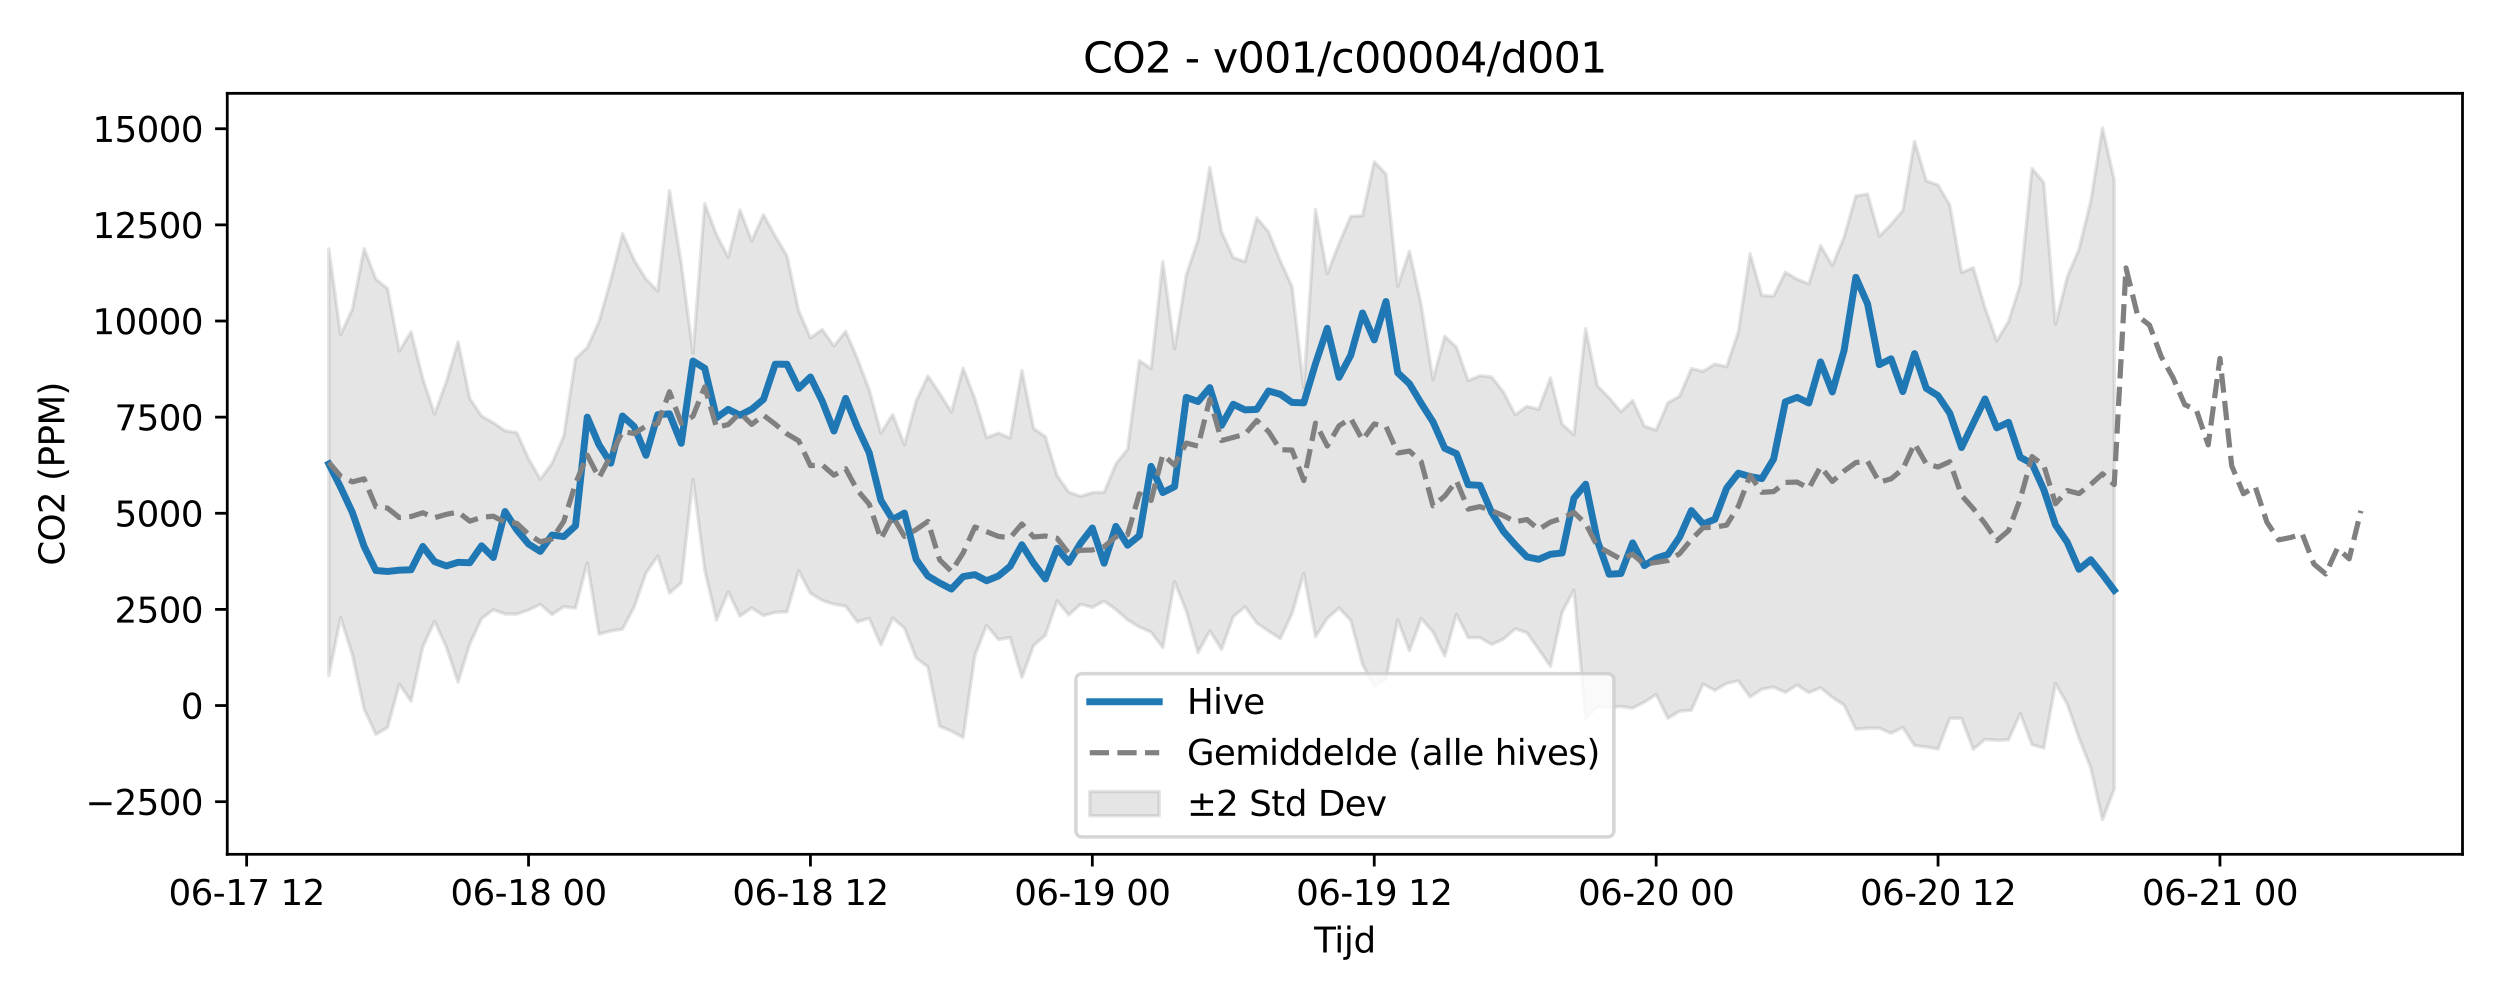 <?xml version="1.0" encoding="utf-8" standalone="no"?>
<!DOCTYPE svg PUBLIC "-//W3C//DTD SVG 1.1//EN"
  "http://www.w3.org/Graphics/SVG/1.1/DTD/svg11.dtd">
<svg xmlns:xlink="http://www.w3.org/1999/xlink" width="720pt" height="288pt" viewBox="0 0 720 288" xmlns="http://www.w3.org/2000/svg" version="1.1">
 <defs>
  <style type="text/css">*{stroke-linejoin: round; stroke-linecap: butt}</style>
 </defs>
 <g id="figure_1">
  <g id="patch_1">
   <path d="M 0 288 
L 720 288 
L 720 0 
L 0 0 
z
" style="fill: #ffffff"/>
  </g>
  <g id="axes_1">
   <g id="patch_2">
    <path d="M 65.45 246.04 
L 709.2 246.04 
L 709.2 26.88 
L 65.45 26.88 
z
" style="fill: #ffffff"/>
   </g>
   <g id="FillBetweenPolyCollection_1">
    <defs>
     <path id="m3c962eba26" d="M 94.711 -216.284 
L 94.711 -93.395 
L 98.094 -110.121 
L 101.477 -99.459 
L 104.86 -83.805 
L 108.243 -76.505 
L 111.625 -78.474 
L 115.008 -90.992 
L 118.391 -86.036 
L 121.774 -101.708 
L 125.157 -109.063 
L 128.54 -101.67 
L 131.922 -91.527 
L 135.305 -102.57 
L 138.688 -109.835 
L 142.071 -112.396 
L 145.454 -111.171 
L 148.836 -111.135 
L 152.219 -112.316 
L 155.602 -113.95 
L 158.985 -111.008 
L 162.368 -113.274 
L 165.751 -112.843 
L 169.133 -125.894 
L 172.516 -105.365 
L 175.899 -106.276 
L 179.282 -106.803 
L 182.665 -113.223 
L 186.047 -122.997 
L 189.43 -127.861 
L 192.813 -117.2 
L 196.196 -120.13 
L 199.579 -149.977 
L 202.961 -123.792 
L 206.344 -109.402 
L 209.727 -117.556 
L 213.11 -110.564 
L 216.493 -112.897 
L 219.876 -110.724 
L 223.258 -111.64 
L 226.641 -111.783 
L 230.024 -123.613 
L 233.407 -117.141 
L 236.79 -115.098 
L 240.172 -113.98 
L 243.555 -113.423 
L 246.938 -108.869 
L 250.321 -109.93 
L 253.704 -102.239 
L 257.087 -109.996 
L 260.469 -107.128 
L 263.852 -98.471 
L 267.235 -95.943 
L 270.618 -78.836 
L 274.001 -77.464 
L 277.383 -75.577 
L 280.766 -99.283 
L 284.149 -107.897 
L 287.532 -103.807 
L 290.915 -104.367 
L 294.298 -92.889 
L 297.68 -102.121 
L 301.063 -105.029 
L 304.446 -114.953 
L 307.829 -110.898 
L 311.212 -113.982 
L 314.594 -113.069 
L 317.977 -114.89 
L 321.36 -112.46 
L 324.743 -109.503 
L 328.126 -107.423 
L 331.509 -105.931 
L 334.891 -101.492 
L 338.274 -120.506 
L 341.657 -111.996 
L 345.04 -100.055 
L 348.423 -106.32 
L 351.805 -100.961 
L 355.188 -110.383 
L 358.571 -113.244 
L 361.954 -108.537 
L 365.337 -106.256 
L 368.72 -104.09 
L 372.102 -111.267 
L 375.485 -122.88 
L 378.868 -104.615 
L 382.251 -109.925 
L 385.634 -112.904 
L 389.016 -109.317 
L 392.399 -96.686 
L 395.782 -90.37 
L 399.165 -92.474 
L 402.548 -109.484 
L 405.93 -100.554 
L 409.313 -109.908 
L 412.696 -105.985 
L 416.079 -99.09 
L 419.462 -111.093 
L 422.845 -104.357 
L 426.227 -104.377 
L 429.61 -102.395 
L 432.993 -103.934 
L 436.376 -106.902 
L 439.759 -105.759 
L 443.141 -100.944 
L 446.524 -96.123 
L 449.907 -111.685 
L 453.29 -118.051 
L 456.673 -81.046 
L 460.056 -84.509 
L 463.438 -84.264 
L 466.821 -84.527 
L 470.204 -84.054 
L 473.587 -85.766 
L 476.97 -87.991 
L 480.352 -81.144 
L 483.735 -83.169 
L 487.118 -83.452 
L 490.501 -91.002 
L 493.884 -89.185 
L 497.267 -91.179 
L 500.649 -91.933 
L 504.032 -87.273 
L 507.415 -89.516 
L 510.798 -90.112 
L 514.181 -88.564 
L 517.563 -90.73 
L 520.946 -88.535 
L 524.329 -89.901 
L 527.712 -87.168 
L 531.095 -84.95 
L 534.478 -77.981 
L 537.86 -78.258 
L 541.243 -78.307 
L 544.626 -76.811 
L 548.009 -78.506 
L 551.392 -73.285 
L 554.774 -72.863 
L 558.157 -72.307 
L 561.54 -81.112 
L 564.923 -81.154 
L 568.306 -72.174 
L 571.689 -75.061 
L 575.071 -74.774 
L 578.454 -74.935 
L 581.837 -82.525 
L 585.22 -73.522 
L 588.603 -72.54 
L 591.985 -91.147 
L 595.368 -85.214 
L 598.751 -75.466 
L 602.134 -66.866 
L 605.517 -51.922 
L 608.899 -60.746 
L 608.899 -236.139 
L 608.899 -236.139 
L 605.517 -251.158 
L 602.134 -230.071 
L 598.751 -216.247 
L 595.368 -208.218 
L 591.985 -194.674 
L 588.603 -235.423 
L 585.22 -239.507 
L 581.837 -206.067 
L 578.454 -195.387 
L 575.071 -189.797 
L 571.689 -199.353 
L 568.306 -210.882 
L 564.923 -209.533 
L 561.54 -228.944 
L 558.157 -234.712 
L 554.774 -235.943 
L 551.392 -247.29 
L 548.009 -227.34 
L 544.626 -223.364 
L 541.243 -219.972 
L 537.86 -232.105 
L 534.478 -231.58 
L 531.095 -219.703 
L 527.712 -211.521 
L 524.329 -217.276 
L 520.946 -206.215 
L 517.563 -207.593 
L 514.181 -209.573 
L 510.798 -202.723 
L 507.415 -202.913 
L 504.032 -214.88 
L 500.649 -192.471 
L 497.267 -182.382 
L 493.884 -183.147 
L 490.501 -181.062 
L 487.118 -181.839 
L 483.735 -173.916 
L 480.352 -171.971 
L 476.97 -164.12 
L 473.587 -165.273 
L 470.204 -172.667 
L 466.821 -169.399 
L 463.438 -173.425 
L 460.056 -176.868 
L 456.673 -193.345 
L 453.29 -162.801 
L 449.907 -165.79 
L 446.524 -179.135 
L 443.141 -170.107 
L 439.759 -170.968 
L 436.376 -168.565 
L 432.993 -175.078 
L 429.61 -179.418 
L 426.227 -179.807 
L 422.845 -178.382 
L 419.462 -187.992 
L 416.079 -191.135 
L 412.696 -178.672 
L 409.313 -200.106 
L 405.93 -215.642 
L 402.548 -205.587 
L 399.165 -237.888 
L 395.782 -241.436 
L 392.399 -225.881 
L 389.016 -225.7 
L 385.634 -217.82 
L 382.251 -209.177 
L 378.868 -227.667 
L 375.485 -176.32 
L 372.102 -205.509 
L 368.72 -212.873 
L 365.337 -221.223 
L 361.954 -225.255 
L 358.571 -212.651 
L 355.188 -213.773 
L 351.805 -221.28 
L 348.423 -239.799 
L 345.04 -218.974 
L 341.657 -208.797 
L 338.274 -187.558 
L 334.891 -212.64 
L 331.509 -181.81 
L 328.126 -184.15 
L 324.743 -158.581 
L 321.36 -154.351 
L 317.977 -146.206 
L 314.594 -146.126 
L 311.212 -145.051 
L 307.829 -146.275 
L 304.446 -150.989 
L 301.063 -162.238 
L 297.68 -164.587 
L 294.298 -181.302 
L 290.915 -161.864 
L 287.532 -163.244 
L 284.149 -161.956 
L 280.766 -173.161 
L 277.383 -181.937 
L 274.001 -169.395 
L 270.618 -174.692 
L 267.235 -179.712 
L 263.852 -172.508 
L 260.469 -159.917 
L 257.087 -168.612 
L 253.704 -163.264 
L 250.321 -175.749 
L 246.938 -184.705 
L 243.555 -192.567 
L 240.172 -188.332 
L 236.79 -193.106 
L 233.407 -190.672 
L 230.024 -198.481 
L 226.641 -214.329 
L 223.258 -220.014 
L 219.876 -226.158 
L 216.493 -218.649 
L 213.11 -227.548 
L 209.727 -213.885 
L 206.344 -220.432 
L 202.961 -229.359 
L 199.579 -186.307 
L 196.196 -212.125 
L 192.813 -233.121 
L 189.43 -204.206 
L 186.047 -207.605 
L 182.665 -213.039 
L 179.282 -220.706 
L 175.899 -207.32 
L 172.516 -195.431 
L 169.133 -187.937 
L 165.751 -184.665 
L 162.368 -162.429 
L 158.985 -154.567 
L 155.602 -150 
L 152.219 -155.904 
L 148.836 -163.408 
L 145.454 -163.925 
L 142.071 -166.264 
L 138.688 -168.163 
L 135.305 -173.242 
L 131.922 -189.545 
L 128.54 -178.057 
L 125.157 -168.745 
L 121.774 -178.935 
L 118.391 -192.447 
L 115.008 -186.894 
L 111.625 -204.846 
L 108.243 -207.628 
L 104.86 -216.393 
L 101.477 -198.975 
L 98.094 -191.602 
L 94.711 -216.284 
z
" style="stroke: #808080; stroke-opacity: 0.2"/>
    </defs>
    <g clip-path="url(#pe2fbcb6fa8)">
     <use xlink:href="#m3c962eba26" x="0" y="288" style="fill: #808080; fill-opacity: 0.2; stroke: #808080; stroke-opacity: 0.2"/>
    </g>
   </g>
   <g id="matplotlib.axis_1">
    <g id="xtick_1">
     <g id="line2d_1">
      <defs>
       <path id="mc5fb02180a" d="M 0 0 
L 0 3.5 
" style="stroke: #000000; stroke-width: 0.8"/>
      </defs>
      <g>
       <use xlink:href="#mc5fb02180a" x="71.032" y="246.04" style="stroke: #000000; stroke-width: 0.8"/>
      </g>
     </g>
     <g id="text_1">
      <!-- 06-17 12 -->
      <g transform="translate(48.551 260.638) scale(0.1 -0.1)">
       <defs>
        <path id="DejaVuSans-30" d="M 2034 4250 
Q 1547 4250 1301 3770 
Q 1056 3291 1056 2328 
Q 1056 1369 1301 889 
Q 1547 409 2034 409 
Q 2525 409 2770 889 
Q 3016 1369 3016 2328 
Q 3016 3291 2770 3770 
Q 2525 4250 2034 4250 
z
M 2034 4750 
Q 2819 4750 3233 4129 
Q 3647 3509 3647 2328 
Q 3647 1150 3233 529 
Q 2819 -91 2034 -91 
Q 1250 -91 836 529 
Q 422 1150 422 2328 
Q 422 3509 836 4129 
Q 1250 4750 2034 4750 
z
" transform="scale(0.016)"/>
        <path id="DejaVuSans-36" d="M 2113 2584 
Q 1688 2584 1439 2293 
Q 1191 2003 1191 1497 
Q 1191 994 1439 701 
Q 1688 409 2113 409 
Q 2538 409 2786 701 
Q 3034 994 3034 1497 
Q 3034 2003 2786 2293 
Q 2538 2584 2113 2584 
z
M 3366 4563 
L 3366 3988 
Q 3128 4100 2886 4159 
Q 2644 4219 2406 4219 
Q 1781 4219 1451 3797 
Q 1122 3375 1075 2522 
Q 1259 2794 1537 2939 
Q 1816 3084 2150 3084 
Q 2853 3084 3261 2657 
Q 3669 2231 3669 1497 
Q 3669 778 3244 343 
Q 2819 -91 2113 -91 
Q 1303 -91 875 529 
Q 447 1150 447 2328 
Q 447 3434 972 4092 
Q 1497 4750 2381 4750 
Q 2619 4750 2861 4703 
Q 3103 4656 3366 4563 
z
" transform="scale(0.016)"/>
        <path id="DejaVuSans-2d" d="M 313 2009 
L 1997 2009 
L 1997 1497 
L 313 1497 
L 313 2009 
z
" transform="scale(0.016)"/>
        <path id="DejaVuSans-31" d="M 794 531 
L 1825 531 
L 1825 4091 
L 703 3866 
L 703 4441 
L 1819 4666 
L 2450 4666 
L 2450 531 
L 3481 531 
L 3481 0 
L 794 0 
L 794 531 
z
" transform="scale(0.016)"/>
        <path id="DejaVuSans-37" d="M 525 4666 
L 3525 4666 
L 3525 4397 
L 1831 0 
L 1172 0 
L 2766 4134 
L 525 4134 
L 525 4666 
z
" transform="scale(0.016)"/>
        <path id="DejaVuSans-20" transform="scale(0.016)"/>
        <path id="DejaVuSans-32" d="M 1228 531 
L 3431 531 
L 3431 0 
L 469 0 
L 469 531 
Q 828 903 1448 1529 
Q 2069 2156 2228 2338 
Q 2531 2678 2651 2914 
Q 2772 3150 2772 3378 
Q 2772 3750 2511 3984 
Q 2250 4219 1831 4219 
Q 1534 4219 1204 4116 
Q 875 4013 500 3803 
L 500 4441 
Q 881 4594 1212 4672 
Q 1544 4750 1819 4750 
Q 2544 4750 2975 4387 
Q 3406 4025 3406 3419 
Q 3406 3131 3298 2873 
Q 3191 2616 2906 2266 
Q 2828 2175 2409 1742 
Q 1991 1309 1228 531 
z
" transform="scale(0.016)"/>
       </defs>
       <use xlink:href="#DejaVuSans-30"/>
       <use xlink:href="#DejaVuSans-36" transform="translate(63.623 0)"/>
       <use xlink:href="#DejaVuSans-2d" transform="translate(127.246 0)"/>
       <use xlink:href="#DejaVuSans-31" transform="translate(163.33 0)"/>
       <use xlink:href="#DejaVuSans-37" transform="translate(226.953 0)"/>
       <use xlink:href="#DejaVuSans-20" transform="translate(290.576 0)"/>
       <use xlink:href="#DejaVuSans-31" transform="translate(322.363 0)"/>
       <use xlink:href="#DejaVuSans-32" transform="translate(385.986 0)"/>
      </g>
     </g>
    </g>
    <g id="xtick_2">
     <g id="line2d_2">
      <g>
       <use xlink:href="#mc5fb02180a" x="152.219" y="246.04" style="stroke: #000000; stroke-width: 0.8"/>
      </g>
     </g>
     <g id="text_2">
      <!-- 06-18 00 -->
      <g transform="translate(129.739 260.638) scale(0.1 -0.1)">
       <defs>
        <path id="DejaVuSans-38" d="M 2034 2216 
Q 1584 2216 1326 1975 
Q 1069 1734 1069 1313 
Q 1069 891 1326 650 
Q 1584 409 2034 409 
Q 2484 409 2743 651 
Q 3003 894 3003 1313 
Q 3003 1734 2745 1975 
Q 2488 2216 2034 2216 
z
M 1403 2484 
Q 997 2584 770 2862 
Q 544 3141 544 3541 
Q 544 4100 942 4425 
Q 1341 4750 2034 4750 
Q 2731 4750 3128 4425 
Q 3525 4100 3525 3541 
Q 3525 3141 3298 2862 
Q 3072 2584 2669 2484 
Q 3125 2378 3379 2068 
Q 3634 1759 3634 1313 
Q 3634 634 3220 271 
Q 2806 -91 2034 -91 
Q 1263 -91 848 271 
Q 434 634 434 1313 
Q 434 1759 690 2068 
Q 947 2378 1403 2484 
z
M 1172 3481 
Q 1172 3119 1398 2916 
Q 1625 2713 2034 2713 
Q 2441 2713 2670 2916 
Q 2900 3119 2900 3481 
Q 2900 3844 2670 4047 
Q 2441 4250 2034 4250 
Q 1625 4250 1398 4047 
Q 1172 3844 1172 3481 
z
" transform="scale(0.016)"/>
       </defs>
       <use xlink:href="#DejaVuSans-30"/>
       <use xlink:href="#DejaVuSans-36" transform="translate(63.623 0)"/>
       <use xlink:href="#DejaVuSans-2d" transform="translate(127.246 0)"/>
       <use xlink:href="#DejaVuSans-31" transform="translate(163.33 0)"/>
       <use xlink:href="#DejaVuSans-38" transform="translate(226.953 0)"/>
       <use xlink:href="#DejaVuSans-20" transform="translate(290.576 0)"/>
       <use xlink:href="#DejaVuSans-30" transform="translate(322.363 0)"/>
       <use xlink:href="#DejaVuSans-30" transform="translate(385.986 0)"/>
      </g>
     </g>
    </g>
    <g id="xtick_3">
     <g id="line2d_3">
      <g>
       <use xlink:href="#mc5fb02180a" x="233.407" y="246.04" style="stroke: #000000; stroke-width: 0.8"/>
      </g>
     </g>
     <g id="text_3">
      <!-- 06-18 12 -->
      <g transform="translate(210.926 260.638) scale(0.1 -0.1)">
       <use xlink:href="#DejaVuSans-30"/>
       <use xlink:href="#DejaVuSans-36" transform="translate(63.623 0)"/>
       <use xlink:href="#DejaVuSans-2d" transform="translate(127.246 0)"/>
       <use xlink:href="#DejaVuSans-31" transform="translate(163.33 0)"/>
       <use xlink:href="#DejaVuSans-38" transform="translate(226.953 0)"/>
       <use xlink:href="#DejaVuSans-20" transform="translate(290.576 0)"/>
       <use xlink:href="#DejaVuSans-31" transform="translate(322.363 0)"/>
       <use xlink:href="#DejaVuSans-32" transform="translate(385.986 0)"/>
      </g>
     </g>
    </g>
    <g id="xtick_4">
     <g id="line2d_4">
      <g>
       <use xlink:href="#mc5fb02180a" x="314.594" y="246.04" style="stroke: #000000; stroke-width: 0.8"/>
      </g>
     </g>
     <g id="text_4">
      <!-- 06-19 00 -->
      <g transform="translate(292.114 260.638) scale(0.1 -0.1)">
       <defs>
        <path id="DejaVuSans-39" d="M 703 97 
L 703 672 
Q 941 559 1184 500 
Q 1428 441 1663 441 
Q 2288 441 2617 861 
Q 2947 1281 2994 2138 
Q 2813 1869 2534 1725 
Q 2256 1581 1919 1581 
Q 1219 1581 811 2004 
Q 403 2428 403 3163 
Q 403 3881 828 4315 
Q 1253 4750 1959 4750 
Q 2769 4750 3195 4129 
Q 3622 3509 3622 2328 
Q 3622 1225 3098 567 
Q 2575 -91 1691 -91 
Q 1453 -91 1209 -44 
Q 966 3 703 97 
z
M 1959 2075 
Q 2384 2075 2632 2365 
Q 2881 2656 2881 3163 
Q 2881 3666 2632 3958 
Q 2384 4250 1959 4250 
Q 1534 4250 1286 3958 
Q 1038 3666 1038 3163 
Q 1038 2656 1286 2365 
Q 1534 2075 1959 2075 
z
" transform="scale(0.016)"/>
       </defs>
       <use xlink:href="#DejaVuSans-30"/>
       <use xlink:href="#DejaVuSans-36" transform="translate(63.623 0)"/>
       <use xlink:href="#DejaVuSans-2d" transform="translate(127.246 0)"/>
       <use xlink:href="#DejaVuSans-31" transform="translate(163.33 0)"/>
       <use xlink:href="#DejaVuSans-39" transform="translate(226.953 0)"/>
       <use xlink:href="#DejaVuSans-20" transform="translate(290.576 0)"/>
       <use xlink:href="#DejaVuSans-30" transform="translate(322.363 0)"/>
       <use xlink:href="#DejaVuSans-30" transform="translate(385.986 0)"/>
      </g>
     </g>
    </g>
    <g id="xtick_5">
     <g id="line2d_5">
      <g>
       <use xlink:href="#mc5fb02180a" x="395.782" y="246.04" style="stroke: #000000; stroke-width: 0.8"/>
      </g>
     </g>
     <g id="text_5">
      <!-- 06-19 12 -->
      <g transform="translate(373.302 260.638) scale(0.1 -0.1)">
       <use xlink:href="#DejaVuSans-30"/>
       <use xlink:href="#DejaVuSans-36" transform="translate(63.623 0)"/>
       <use xlink:href="#DejaVuSans-2d" transform="translate(127.246 0)"/>
       <use xlink:href="#DejaVuSans-31" transform="translate(163.33 0)"/>
       <use xlink:href="#DejaVuSans-39" transform="translate(226.953 0)"/>
       <use xlink:href="#DejaVuSans-20" transform="translate(290.576 0)"/>
       <use xlink:href="#DejaVuSans-31" transform="translate(322.363 0)"/>
       <use xlink:href="#DejaVuSans-32" transform="translate(385.986 0)"/>
      </g>
     </g>
    </g>
    <g id="xtick_6">
     <g id="line2d_6">
      <g>
       <use xlink:href="#mc5fb02180a" x="476.97" y="246.04" style="stroke: #000000; stroke-width: 0.8"/>
      </g>
     </g>
     <g id="text_6">
      <!-- 06-20 00 -->
      <g transform="translate(454.489 260.638) scale(0.1 -0.1)">
       <use xlink:href="#DejaVuSans-30"/>
       <use xlink:href="#DejaVuSans-36" transform="translate(63.623 0)"/>
       <use xlink:href="#DejaVuSans-2d" transform="translate(127.246 0)"/>
       <use xlink:href="#DejaVuSans-32" transform="translate(163.33 0)"/>
       <use xlink:href="#DejaVuSans-30" transform="translate(226.953 0)"/>
       <use xlink:href="#DejaVuSans-20" transform="translate(290.576 0)"/>
       <use xlink:href="#DejaVuSans-30" transform="translate(322.363 0)"/>
       <use xlink:href="#DejaVuSans-30" transform="translate(385.986 0)"/>
      </g>
     </g>
    </g>
    <g id="xtick_7">
     <g id="line2d_7">
      <g>
       <use xlink:href="#mc5fb02180a" x="558.157" y="246.04" style="stroke: #000000; stroke-width: 0.8"/>
      </g>
     </g>
     <g id="text_7">
      <!-- 06-20 12 -->
      <g transform="translate(535.677 260.638) scale(0.1 -0.1)">
       <use xlink:href="#DejaVuSans-30"/>
       <use xlink:href="#DejaVuSans-36" transform="translate(63.623 0)"/>
       <use xlink:href="#DejaVuSans-2d" transform="translate(127.246 0)"/>
       <use xlink:href="#DejaVuSans-32" transform="translate(163.33 0)"/>
       <use xlink:href="#DejaVuSans-30" transform="translate(226.953 0)"/>
       <use xlink:href="#DejaVuSans-20" transform="translate(290.576 0)"/>
       <use xlink:href="#DejaVuSans-31" transform="translate(322.363 0)"/>
       <use xlink:href="#DejaVuSans-32" transform="translate(385.986 0)"/>
      </g>
     </g>
    </g>
    <g id="xtick_8">
     <g id="line2d_8">
      <g>
       <use xlink:href="#mc5fb02180a" x="639.345" y="246.04" style="stroke: #000000; stroke-width: 0.8"/>
      </g>
     </g>
     <g id="text_8">
      <!-- 06-21 00 -->
      <g transform="translate(616.864 260.638) scale(0.1 -0.1)">
       <use xlink:href="#DejaVuSans-30"/>
       <use xlink:href="#DejaVuSans-36" transform="translate(63.623 0)"/>
       <use xlink:href="#DejaVuSans-2d" transform="translate(127.246 0)"/>
       <use xlink:href="#DejaVuSans-32" transform="translate(163.33 0)"/>
       <use xlink:href="#DejaVuSans-31" transform="translate(226.953 0)"/>
       <use xlink:href="#DejaVuSans-20" transform="translate(290.576 0)"/>
       <use xlink:href="#DejaVuSans-30" transform="translate(322.363 0)"/>
       <use xlink:href="#DejaVuSans-30" transform="translate(385.986 0)"/>
      </g>
     </g>
    </g>
    <g id="text_9">
     <!-- Tijd -->
     <g transform="translate(378.475 274.317) scale(0.1 -0.1)">
      <defs>
       <path id="DejaVuSans-54" d="M -19 4666 
L 3928 4666 
L 3928 4134 
L 2272 4134 
L 2272 0 
L 1638 0 
L 1638 4134 
L -19 4134 
L -19 4666 
z
" transform="scale(0.016)"/>
       <path id="DejaVuSans-69" d="M 603 3500 
L 1178 3500 
L 1178 0 
L 603 0 
L 603 3500 
z
M 603 4863 
L 1178 4863 
L 1178 4134 
L 603 4134 
L 603 4863 
z
" transform="scale(0.016)"/>
       <path id="DejaVuSans-6a" d="M 603 3500 
L 1178 3500 
L 1178 -63 
Q 1178 -731 923 -1031 
Q 669 -1331 103 -1331 
L -116 -1331 
L -116 -844 
L 38 -844 
Q 366 -844 484 -692 
Q 603 -541 603 -63 
L 603 3500 
z
M 603 4863 
L 1178 4863 
L 1178 4134 
L 603 4134 
L 603 4863 
z
" transform="scale(0.016)"/>
       <path id="DejaVuSans-64" d="M 2906 2969 
L 2906 4863 
L 3481 4863 
L 3481 0 
L 2906 0 
L 2906 525 
Q 2725 213 2448 61 
Q 2172 -91 1784 -91 
Q 1150 -91 751 415 
Q 353 922 353 1747 
Q 353 2572 751 3078 
Q 1150 3584 1784 3584 
Q 2172 3584 2448 3432 
Q 2725 3281 2906 2969 
z
M 947 1747 
Q 947 1113 1208 752 
Q 1469 391 1925 391 
Q 2381 391 2643 752 
Q 2906 1113 2906 1747 
Q 2906 2381 2643 2742 
Q 2381 3103 1925 3103 
Q 1469 3103 1208 2742 
Q 947 2381 947 1747 
z
" transform="scale(0.016)"/>
      </defs>
      <use xlink:href="#DejaVuSans-54"/>
      <use xlink:href="#DejaVuSans-69" transform="translate(57.959 0)"/>
      <use xlink:href="#DejaVuSans-6a" transform="translate(85.742 0)"/>
      <use xlink:href="#DejaVuSans-64" transform="translate(113.525 0)"/>
     </g>
    </g>
   </g>
   <g id="matplotlib.axis_2">
    <g id="ytick_1">
     <g id="line2d_9">
      <defs>
       <path id="m527770216f" d="M 0 0 
L -3.5 0 
" style="stroke: #000000; stroke-width: 0.8"/>
      </defs>
      <g>
       <use xlink:href="#m527770216f" x="65.45" y="230.889" style="stroke: #000000; stroke-width: 0.8"/>
      </g>
     </g>
     <g id="text_10">
      <!-- −2500 -->
      <g transform="translate(24.62 234.688) scale(0.1 -0.1)">
       <defs>
        <path id="DejaVuSans-2212" d="M 678 2272 
L 4684 2272 
L 4684 1741 
L 678 1741 
L 678 2272 
z
" transform="scale(0.016)"/>
        <path id="DejaVuSans-35" d="M 691 4666 
L 3169 4666 
L 3169 4134 
L 1269 4134 
L 1269 2991 
Q 1406 3038 1543 3061 
Q 1681 3084 1819 3084 
Q 2600 3084 3056 2656 
Q 3513 2228 3513 1497 
Q 3513 744 3044 326 
Q 2575 -91 1722 -91 
Q 1428 -91 1123 -41 
Q 819 9 494 109 
L 494 744 
Q 775 591 1075 516 
Q 1375 441 1709 441 
Q 2250 441 2565 725 
Q 2881 1009 2881 1497 
Q 2881 1984 2565 2268 
Q 2250 2553 1709 2553 
Q 1456 2553 1204 2497 
Q 953 2441 691 2322 
L 691 4666 
z
" transform="scale(0.016)"/>
       </defs>
       <use xlink:href="#DejaVuSans-2212"/>
       <use xlink:href="#DejaVuSans-32" transform="translate(83.789 0)"/>
       <use xlink:href="#DejaVuSans-35" transform="translate(147.412 0)"/>
       <use xlink:href="#DejaVuSans-30" transform="translate(211.035 0)"/>
       <use xlink:href="#DejaVuSans-30" transform="translate(274.658 0)"/>
      </g>
     </g>
    </g>
    <g id="ytick_2">
     <g id="line2d_10">
      <g>
       <use xlink:href="#m527770216f" x="65.45" y="203.2" style="stroke: #000000; stroke-width: 0.8"/>
      </g>
     </g>
     <g id="text_11">
      <!-- 0 -->
      <g transform="translate(52.087 206.999) scale(0.1 -0.1)">
       <use xlink:href="#DejaVuSans-30"/>
      </g>
     </g>
    </g>
    <g id="ytick_3">
     <g id="line2d_11">
      <g>
       <use xlink:href="#m527770216f" x="65.45" y="175.512" style="stroke: #000000; stroke-width: 0.8"/>
      </g>
     </g>
     <g id="text_12">
      <!-- 2500 -->
      <g transform="translate(33 179.311) scale(0.1 -0.1)">
       <use xlink:href="#DejaVuSans-32"/>
       <use xlink:href="#DejaVuSans-35" transform="translate(63.623 0)"/>
       <use xlink:href="#DejaVuSans-30" transform="translate(127.246 0)"/>
       <use xlink:href="#DejaVuSans-30" transform="translate(190.869 0)"/>
      </g>
     </g>
    </g>
    <g id="ytick_4">
     <g id="line2d_12">
      <g>
       <use xlink:href="#m527770216f" x="65.45" y="147.823" style="stroke: #000000; stroke-width: 0.8"/>
      </g>
     </g>
     <g id="text_13">
      <!-- 5000 -->
      <g transform="translate(33 151.623) scale(0.1 -0.1)">
       <use xlink:href="#DejaVuSans-35"/>
       <use xlink:href="#DejaVuSans-30" transform="translate(63.623 0)"/>
       <use xlink:href="#DejaVuSans-30" transform="translate(127.246 0)"/>
       <use xlink:href="#DejaVuSans-30" transform="translate(190.869 0)"/>
      </g>
     </g>
    </g>
    <g id="ytick_5">
     <g id="line2d_13">
      <g>
       <use xlink:href="#m527770216f" x="65.45" y="120.135" style="stroke: #000000; stroke-width: 0.8"/>
      </g>
     </g>
     <g id="text_14">
      <!-- 7500 -->
      <g transform="translate(33 123.934) scale(0.1 -0.1)">
       <use xlink:href="#DejaVuSans-37"/>
       <use xlink:href="#DejaVuSans-35" transform="translate(63.623 0)"/>
       <use xlink:href="#DejaVuSans-30" transform="translate(127.246 0)"/>
       <use xlink:href="#DejaVuSans-30" transform="translate(190.869 0)"/>
      </g>
     </g>
    </g>
    <g id="ytick_6">
     <g id="line2d_14">
      <g>
       <use xlink:href="#m527770216f" x="65.45" y="92.446" style="stroke: #000000; stroke-width: 0.8"/>
      </g>
     </g>
     <g id="text_15">
      <!-- 10000 -->
      <g transform="translate(26.637 96.246) scale(0.1 -0.1)">
       <use xlink:href="#DejaVuSans-31"/>
       <use xlink:href="#DejaVuSans-30" transform="translate(63.623 0)"/>
       <use xlink:href="#DejaVuSans-30" transform="translate(127.246 0)"/>
       <use xlink:href="#DejaVuSans-30" transform="translate(190.869 0)"/>
       <use xlink:href="#DejaVuSans-30" transform="translate(254.492 0)"/>
      </g>
     </g>
    </g>
    <g id="ytick_7">
     <g id="line2d_15">
      <g>
       <use xlink:href="#m527770216f" x="65.45" y="64.758" style="stroke: #000000; stroke-width: 0.8"/>
      </g>
     </g>
     <g id="text_16">
      <!-- 12500 -->
      <g transform="translate(26.637 68.557) scale(0.1 -0.1)">
       <use xlink:href="#DejaVuSans-31"/>
       <use xlink:href="#DejaVuSans-32" transform="translate(63.623 0)"/>
       <use xlink:href="#DejaVuSans-35" transform="translate(127.246 0)"/>
       <use xlink:href="#DejaVuSans-30" transform="translate(190.869 0)"/>
       <use xlink:href="#DejaVuSans-30" transform="translate(254.492 0)"/>
      </g>
     </g>
    </g>
    <g id="ytick_8">
     <g id="line2d_16">
      <g>
       <use xlink:href="#m527770216f" x="65.45" y="37.069" style="stroke: #000000; stroke-width: 0.8"/>
      </g>
     </g>
     <g id="text_17">
      <!-- 15000 -->
      <g transform="translate(26.637 40.869) scale(0.1 -0.1)">
       <use xlink:href="#DejaVuSans-31"/>
       <use xlink:href="#DejaVuSans-35" transform="translate(63.623 0)"/>
       <use xlink:href="#DejaVuSans-30" transform="translate(127.246 0)"/>
       <use xlink:href="#DejaVuSans-30" transform="translate(190.869 0)"/>
       <use xlink:href="#DejaVuSans-30" transform="translate(254.492 0)"/>
      </g>
     </g>
    </g>
    <g id="text_18">
     <!-- CO2 (PPM) -->
     <g transform="translate(18.541 162.903) rotate(-90) scale(0.1 -0.1)">
      <defs>
       <path id="DejaVuSans-43" d="M 4122 4306 
L 4122 3641 
Q 3803 3938 3442 4084 
Q 3081 4231 2675 4231 
Q 1875 4231 1450 3742 
Q 1025 3253 1025 2328 
Q 1025 1406 1450 917 
Q 1875 428 2675 428 
Q 3081 428 3442 575 
Q 3803 722 4122 1019 
L 4122 359 
Q 3791 134 3420 21 
Q 3050 -91 2638 -91 
Q 1578 -91 968 557 
Q 359 1206 359 2328 
Q 359 3453 968 4101 
Q 1578 4750 2638 4750 
Q 3056 4750 3426 4639 
Q 3797 4528 4122 4306 
z
" transform="scale(0.016)"/>
       <path id="DejaVuSans-4f" d="M 2522 4238 
Q 1834 4238 1429 3725 
Q 1025 3213 1025 2328 
Q 1025 1447 1429 934 
Q 1834 422 2522 422 
Q 3209 422 3611 934 
Q 4013 1447 4013 2328 
Q 4013 3213 3611 3725 
Q 3209 4238 2522 4238 
z
M 2522 4750 
Q 3503 4750 4090 4092 
Q 4678 3434 4678 2328 
Q 4678 1225 4090 567 
Q 3503 -91 2522 -91 
Q 1538 -91 948 565 
Q 359 1222 359 2328 
Q 359 3434 948 4092 
Q 1538 4750 2522 4750 
z
" transform="scale(0.016)"/>
       <path id="DejaVuSans-28" d="M 1984 4856 
Q 1566 4138 1362 3434 
Q 1159 2731 1159 2009 
Q 1159 1288 1364 580 
Q 1569 -128 1984 -844 
L 1484 -844 
Q 1016 -109 783 600 
Q 550 1309 550 2009 
Q 550 2706 781 3412 
Q 1013 4119 1484 4856 
L 1984 4856 
z
" transform="scale(0.016)"/>
       <path id="DejaVuSans-50" d="M 1259 4147 
L 1259 2394 
L 2053 2394 
Q 2494 2394 2734 2622 
Q 2975 2850 2975 3272 
Q 2975 3691 2734 3919 
Q 2494 4147 2053 4147 
L 1259 4147 
z
M 628 4666 
L 2053 4666 
Q 2838 4666 3239 4311 
Q 3641 3956 3641 3272 
Q 3641 2581 3239 2228 
Q 2838 1875 2053 1875 
L 1259 1875 
L 1259 0 
L 628 0 
L 628 4666 
z
" transform="scale(0.016)"/>
       <path id="DejaVuSans-4d" d="M 628 4666 
L 1569 4666 
L 2759 1491 
L 3956 4666 
L 4897 4666 
L 4897 0 
L 4281 0 
L 4281 4097 
L 3078 897 
L 2444 897 
L 1241 4097 
L 1241 0 
L 628 0 
L 628 4666 
z
" transform="scale(0.016)"/>
       <path id="DejaVuSans-29" d="M 513 4856 
L 1013 4856 
Q 1481 4119 1714 3412 
Q 1947 2706 1947 2009 
Q 1947 1309 1714 600 
Q 1481 -109 1013 -844 
L 513 -844 
Q 928 -128 1133 580 
Q 1338 1288 1338 2009 
Q 1338 2731 1133 3434 
Q 928 4138 513 4856 
z
" transform="scale(0.016)"/>
      </defs>
      <use xlink:href="#DejaVuSans-43"/>
      <use xlink:href="#DejaVuSans-4f" transform="translate(69.824 0)"/>
      <use xlink:href="#DejaVuSans-32" transform="translate(148.535 0)"/>
      <use xlink:href="#DejaVuSans-20" transform="translate(212.158 0)"/>
      <use xlink:href="#DejaVuSans-28" transform="translate(243.945 0)"/>
      <use xlink:href="#DejaVuSans-50" transform="translate(282.959 0)"/>
      <use xlink:href="#DejaVuSans-50" transform="translate(343.262 0)"/>
      <use xlink:href="#DejaVuSans-4d" transform="translate(403.564 0)"/>
      <use xlink:href="#DejaVuSans-29" transform="translate(489.844 0)"/>
     </g>
    </g>
   </g>
   <g id="line2d_17">
    <path d="M 94.711 133.625 
L 98.094 140.325 
L 101.477 147.58 
L 104.86 157.348 
L 108.243 164.304 
L 111.625 164.584 
L 115.008 164.208 
L 118.391 164.097 
L 121.774 157.381 
L 125.157 161.741 
L 128.54 162.986 
L 131.922 161.952 
L 135.305 162.07 
L 138.688 157.189 
L 142.071 160.556 
L 145.454 147.329 
L 148.836 152.608 
L 152.219 156.673 
L 155.602 158.806 
L 158.985 154.088 
L 162.368 154.531 
L 165.751 151.43 
L 169.133 120.139 
L 172.516 128.105 
L 175.899 133.392 
L 179.282 119.803 
L 182.665 122.885 
L 186.047 131.125 
L 189.43 119.433 
L 192.813 119.186 
L 196.196 127.67 
L 199.579 103.98 
L 202.961 106.065 
L 206.344 120.327 
L 209.727 117.898 
L 213.11 119.581 
L 216.493 117.857 
L 219.876 115.014 
L 223.258 104.888 
L 226.641 104.906 
L 230.024 111.836 
L 233.407 108.58 
L 236.79 115.513 
L 240.172 124.133 
L 243.555 114.734 
L 246.938 123.114 
L 250.321 130.383 
L 253.704 144.124 
L 257.087 149.61 
L 260.469 147.772 
L 263.852 161.114 
L 267.235 165.88 
L 270.618 167.896 
L 274.001 169.653 
L 277.383 166.057 
L 280.766 165.5 
L 284.149 167.257 
L 287.532 165.887 
L 290.915 163.104 
L 294.298 156.887 
L 297.68 162.232 
L 301.063 166.736 
L 304.446 157.924 
L 307.829 161.967 
L 311.212 156.433 
L 314.594 152.065 
L 317.977 162.214 
L 321.36 151.593 
L 324.743 157.02 
L 328.126 154.28 
L 331.509 134.311 
L 334.891 141.861 
L 338.274 140.152 
L 341.657 114.442 
L 345.04 115.644 
L 348.423 111.64 
L 351.805 122.498 
L 355.188 116.428 
L 358.571 118.049 
L 361.954 117.903 
L 365.337 112.6 
L 368.72 113.541 
L 372.102 115.904 
L 375.485 116.022 
L 378.868 104.725 
L 382.251 94.545 
L 385.634 108.676 
L 389.016 102.318 
L 392.399 90.132 
L 395.782 97.888 
L 399.165 86.839 
L 402.548 107.347 
L 405.93 110.533 
L 409.313 116.177 
L 412.696 121.482 
L 416.079 129.102 
L 419.462 130.656 
L 422.845 139.602 
L 426.227 139.772 
L 429.61 147.646 
L 432.993 153.044 
L 436.376 156.898 
L 439.759 160.387 
L 443.141 161.084 
L 446.524 159.633 
L 449.907 159.257 
L 453.29 143.46 
L 456.673 139.45 
L 460.056 155.79 
L 463.438 165.374 
L 466.821 165.171 
L 470.204 156.34 
L 473.587 162.897 
L 476.97 160.778 
L 480.352 159.674 
L 483.735 154.653 
L 487.118 147.048 
L 490.501 150.902 
L 493.884 149.558 
L 497.267 140.591 
L 500.649 136.272 
L 504.032 137.276 
L 507.415 137.837 
L 510.798 132.2 
L 514.181 115.734 
L 517.563 114.446 
L 520.946 116.074 
L 524.329 104.245 
L 527.712 112.884 
L 531.095 100.901 
L 534.478 79.868 
L 537.86 87.514 
L 541.243 105.021 
L 544.626 103.337 
L 548.009 112.773 
L 551.392 101.849 
L 554.774 111.843 
L 558.157 113.955 
L 561.54 119.024 
L 564.923 128.881 
L 571.689 114.911 
L 575.071 123.214 
L 578.454 121.626 
L 581.837 131.69 
L 585.22 133.518 
L 588.603 140.997 
L 591.985 151.175 
L 595.368 156.17 
L 598.751 163.956 
L 602.134 161.199 
L 605.517 165.459 
L 608.899 169.985 
L 608.899 169.985 
" clip-path="url(#pe2fbcb6fa8)" style="fill: none; stroke: #1f77b4; stroke-width: 2; stroke-linecap: square"/>
   </g>
   <g id="line2d_18">
    <path d="M 94.711 133.161 
L 98.094 137.139 
L 101.477 138.783 
L 104.86 137.901 
L 108.243 145.934 
L 111.625 146.34 
L 115.008 149.057 
L 118.391 148.759 
L 121.774 147.678 
L 125.157 149.096 
L 128.54 148.137 
L 131.922 147.464 
L 135.305 150.094 
L 138.688 149.001 
L 142.071 148.67 
L 145.454 150.452 
L 148.836 150.728 
L 152.219 153.89 
L 155.602 156.025 
L 158.985 155.212 
L 162.368 150.149 
L 165.751 139.246 
L 169.133 131.084 
L 172.516 137.602 
L 175.899 131.202 
L 179.282 124.245 
L 182.665 124.869 
L 186.047 122.699 
L 189.43 121.966 
L 192.813 112.839 
L 196.196 121.873 
L 199.579 119.858 
L 202.961 111.424 
L 206.344 123.083 
L 209.727 122.279 
L 213.11 118.944 
L 216.493 122.227 
L 219.876 119.559 
L 223.258 122.173 
L 226.641 124.944 
L 230.024 126.953 
L 233.407 134.093 
L 236.79 133.898 
L 240.172 136.844 
L 243.555 135.005 
L 246.938 141.213 
L 250.321 145.161 
L 253.704 155.249 
L 257.087 148.696 
L 260.469 154.478 
L 263.852 152.51 
L 267.235 150.172 
L 270.618 161.236 
L 274.001 164.57 
L 277.383 159.243 
L 280.766 151.778 
L 287.532 154.474 
L 290.915 154.884 
L 294.298 150.904 
L 297.68 154.646 
L 301.063 154.366 
L 304.446 155.029 
L 307.829 159.413 
L 311.212 158.484 
L 314.594 158.402 
L 317.977 157.452 
L 321.36 154.594 
L 324.743 153.958 
L 328.126 142.213 
L 331.509 144.129 
L 334.891 130.934 
L 338.274 133.968 
L 341.657 127.603 
L 345.04 128.485 
L 348.423 114.941 
L 351.805 126.879 
L 358.571 125.053 
L 361.954 121.104 
L 365.337 124.26 
L 368.72 129.518 
L 372.102 129.612 
L 375.485 138.4 
L 378.868 121.859 
L 382.251 128.449 
L 385.634 122.638 
L 389.016 120.491 
L 392.399 126.716 
L 395.782 122.097 
L 399.165 122.819 
L 402.548 130.465 
L 405.93 129.902 
L 409.313 132.993 
L 412.696 145.672 
L 416.079 142.887 
L 419.462 138.458 
L 422.845 146.631 
L 426.227 145.908 
L 429.61 147.093 
L 432.993 148.494 
L 436.376 150.266 
L 439.759 149.636 
L 443.141 152.475 
L 446.524 150.371 
L 449.907 149.262 
L 453.29 147.574 
L 456.673 150.804 
L 460.056 157.312 
L 466.821 161.037 
L 470.204 159.64 
L 473.587 162.48 
L 480.352 161.442 
L 483.735 159.457 
L 487.118 155.355 
L 490.501 151.968 
L 493.884 151.834 
L 497.267 151.22 
L 500.649 145.798 
L 504.032 136.924 
L 507.415 141.786 
L 510.798 141.583 
L 514.181 138.932 
L 517.563 138.839 
L 520.946 140.625 
L 524.329 134.411 
L 527.712 138.655 
L 531.095 135.673 
L 534.478 133.22 
L 537.86 132.819 
L 541.243 138.86 
L 544.626 137.912 
L 548.009 135.077 
L 551.392 127.713 
L 554.774 133.597 
L 558.157 134.49 
L 561.54 132.972 
L 564.923 142.656 
L 568.306 146.472 
L 571.689 150.793 
L 575.071 155.715 
L 578.454 152.839 
L 581.837 143.704 
L 585.22 131.485 
L 588.603 134.018 
L 591.985 145.09 
L 595.368 141.284 
L 598.751 142.144 
L 602.134 139.532 
L 605.517 136.46 
L 608.899 139.557 
L 612.282 77.173 
L 615.665 90.992 
L 619.048 93.62 
L 622.431 102.691 
L 625.814 108.738 
L 629.196 116.528 
L 632.579 118.163 
L 635.962 128.128 
L 639.345 103.23 
L 642.728 134.16 
L 646.11 142.197 
L 649.493 140.148 
L 652.876 150.397 
L 656.259 155.484 
L 659.642 154.816 
L 663.025 153.743 
L 666.407 162.448 
L 669.79 165.297 
L 673.173 157.872 
L 676.556 160.931 
L 679.939 147.115 
L 679.939 147.115 
" clip-path="url(#pe2fbcb6fa8)" style="fill: none; stroke-dasharray: 5.55,2.4; stroke-dashoffset: 0; stroke: #808080; stroke-width: 1.5"/>
   </g>
   <g id="patch_3">
    <path d="M 65.45 246.04 
L 65.45 26.88 
" style="fill: none; stroke: #000000; stroke-width: 0.8; stroke-linejoin: miter; stroke-linecap: square"/>
   </g>
   <g id="patch_4">
    <path d="M 709.2 246.04 
L 709.2 26.88 
" style="fill: none; stroke: #000000; stroke-width: 0.8; stroke-linejoin: miter; stroke-linecap: square"/>
   </g>
   <g id="patch_5">
    <path d="M 65.45 246.04 
L 709.2 246.04 
" style="fill: none; stroke: #000000; stroke-width: 0.8; stroke-linejoin: miter; stroke-linecap: square"/>
   </g>
   <g id="patch_6">
    <path d="M 65.45 26.88 
L 709.2 26.88 
" style="fill: none; stroke: #000000; stroke-width: 0.8; stroke-linejoin: miter; stroke-linecap: square"/>
   </g>
   <g id="text_19">
    <!-- CO2 - v001/c00004/d001 -->
    <g transform="translate(311.922 20.88) scale(0.12 -0.12)">
     <defs>
      <path id="DejaVuSans-76" d="M 191 3500 
L 800 3500 
L 1894 563 
L 2988 3500 
L 3597 3500 
L 2284 0 
L 1503 0 
L 191 3500 
z
" transform="scale(0.016)"/>
      <path id="DejaVuSans-2f" d="M 1625 4666 
L 2156 4666 
L 531 -594 
L 0 -594 
L 1625 4666 
z
" transform="scale(0.016)"/>
      <path id="DejaVuSans-63" d="M 3122 3366 
L 3122 2828 
Q 2878 2963 2633 3030 
Q 2388 3097 2138 3097 
Q 1578 3097 1268 2742 
Q 959 2388 959 1747 
Q 959 1106 1268 751 
Q 1578 397 2138 397 
Q 2388 397 2633 464 
Q 2878 531 3122 666 
L 3122 134 
Q 2881 22 2623 -34 
Q 2366 -91 2075 -91 
Q 1284 -91 818 406 
Q 353 903 353 1747 
Q 353 2603 823 3093 
Q 1294 3584 2113 3584 
Q 2378 3584 2631 3529 
Q 2884 3475 3122 3366 
z
" transform="scale(0.016)"/>
      <path id="DejaVuSans-34" d="M 2419 4116 
L 825 1625 
L 2419 1625 
L 2419 4116 
z
M 2253 4666 
L 3047 4666 
L 3047 1625 
L 3713 1625 
L 3713 1100 
L 3047 1100 
L 3047 0 
L 2419 0 
L 2419 1100 
L 313 1100 
L 313 1709 
L 2253 4666 
z
" transform="scale(0.016)"/>
     </defs>
     <use xlink:href="#DejaVuSans-43"/>
     <use xlink:href="#DejaVuSans-4f" transform="translate(69.824 0)"/>
     <use xlink:href="#DejaVuSans-32" transform="translate(148.535 0)"/>
     <use xlink:href="#DejaVuSans-20" transform="translate(212.158 0)"/>
     <use xlink:href="#DejaVuSans-2d" transform="translate(243.945 0)"/>
     <use xlink:href="#DejaVuSans-20" transform="translate(280.029 0)"/>
     <use xlink:href="#DejaVuSans-76" transform="translate(311.816 0)"/>
     <use xlink:href="#DejaVuSans-30" transform="translate(370.996 0)"/>
     <use xlink:href="#DejaVuSans-30" transform="translate(434.619 0)"/>
     <use xlink:href="#DejaVuSans-31" transform="translate(498.242 0)"/>
     <use xlink:href="#DejaVuSans-2f" transform="translate(561.865 0)"/>
     <use xlink:href="#DejaVuSans-63" transform="translate(595.557 0)"/>
     <use xlink:href="#DejaVuSans-30" transform="translate(650.537 0)"/>
     <use xlink:href="#DejaVuSans-30" transform="translate(714.16 0)"/>
     <use xlink:href="#DejaVuSans-30" transform="translate(777.783 0)"/>
     <use xlink:href="#DejaVuSans-30" transform="translate(841.406 0)"/>
     <use xlink:href="#DejaVuSans-34" transform="translate(905.029 0)"/>
     <use xlink:href="#DejaVuSans-2f" transform="translate(968.652 0)"/>
     <use xlink:href="#DejaVuSans-64" transform="translate(1002.344 0)"/>
     <use xlink:href="#DejaVuSans-30" transform="translate(1065.82 0)"/>
     <use xlink:href="#DejaVuSans-30" transform="translate(1129.443 0)"/>
     <use xlink:href="#DejaVuSans-31" transform="translate(1193.066 0)"/>
    </g>
   </g>
   <g id="legend_1">
    <g id="patch_7">
     <path d="M 311.853 241.04 
L 462.797 241.04 
Q 464.797 241.04 464.797 239.04 
L 464.797 196.006 
Q 464.797 194.006 462.797 194.006 
L 311.853 194.006 
Q 309.853 194.006 309.853 196.006 
L 309.853 239.04 
Q 309.853 241.04 311.853 241.04 
z
" style="fill: #ffffff; opacity: 0.8; stroke: #cccccc; stroke-linejoin: miter"/>
    </g>
    <g id="line2d_19">
     <path d="M 313.853 202.104 
L 323.853 202.104 
L 333.853 202.104 
" style="fill: none; stroke: #1f77b4; stroke-width: 2; stroke-linecap: square"/>
    </g>
    <g id="text_20">
     <!-- Hive -->
     <g transform="translate(341.853 205.604) scale(0.1 -0.1)">
      <defs>
       <path id="DejaVuSans-48" d="M 628 4666 
L 1259 4666 
L 1259 2753 
L 3553 2753 
L 3553 4666 
L 4184 4666 
L 4184 0 
L 3553 0 
L 3553 2222 
L 1259 2222 
L 1259 0 
L 628 0 
L 628 4666 
z
" transform="scale(0.016)"/>
       <path id="DejaVuSans-65" d="M 3597 1894 
L 3597 1613 
L 953 1613 
Q 991 1019 1311 708 
Q 1631 397 2203 397 
Q 2534 397 2845 478 
Q 3156 559 3463 722 
L 3463 178 
Q 3153 47 2828 -22 
Q 2503 -91 2169 -91 
Q 1331 -91 842 396 
Q 353 884 353 1716 
Q 353 2575 817 3079 
Q 1281 3584 2069 3584 
Q 2775 3584 3186 3129 
Q 3597 2675 3597 1894 
z
M 3022 2063 
Q 3016 2534 2758 2815 
Q 2500 3097 2075 3097 
Q 1594 3097 1305 2825 
Q 1016 2553 972 2059 
L 3022 2063 
z
" transform="scale(0.016)"/>
      </defs>
      <use xlink:href="#DejaVuSans-48"/>
      <use xlink:href="#DejaVuSans-69" transform="translate(75.195 0)"/>
      <use xlink:href="#DejaVuSans-76" transform="translate(102.979 0)"/>
      <use xlink:href="#DejaVuSans-65" transform="translate(162.158 0)"/>
     </g>
    </g>
    <g id="line2d_20">
     <path d="M 313.853 216.782 
L 323.853 216.782 
L 333.853 216.782 
" style="fill: none; stroke-dasharray: 5.55,2.4; stroke-dashoffset: 0; stroke: #808080; stroke-width: 1.5"/>
    </g>
    <g id="text_21">
     <!-- Gemiddelde (alle hives) -->
     <g transform="translate(341.853 220.282) scale(0.1 -0.1)">
      <defs>
       <path id="DejaVuSans-47" d="M 3809 666 
L 3809 1919 
L 2778 1919 
L 2778 2438 
L 4434 2438 
L 4434 434 
Q 4069 175 3628 42 
Q 3188 -91 2688 -91 
Q 1594 -91 976 548 
Q 359 1188 359 2328 
Q 359 3472 976 4111 
Q 1594 4750 2688 4750 
Q 3144 4750 3555 4637 
Q 3966 4525 4313 4306 
L 4313 3634 
Q 3963 3931 3569 4081 
Q 3175 4231 2741 4231 
Q 1884 4231 1454 3753 
Q 1025 3275 1025 2328 
Q 1025 1384 1454 906 
Q 1884 428 2741 428 
Q 3075 428 3337 486 
Q 3600 544 3809 666 
z
" transform="scale(0.016)"/>
       <path id="DejaVuSans-6d" d="M 3328 2828 
Q 3544 3216 3844 3400 
Q 4144 3584 4550 3584 
Q 5097 3584 5394 3201 
Q 5691 2819 5691 2113 
L 5691 0 
L 5113 0 
L 5113 2094 
Q 5113 2597 4934 2840 
Q 4756 3084 4391 3084 
Q 3944 3084 3684 2787 
Q 3425 2491 3425 1978 
L 3425 0 
L 2847 0 
L 2847 2094 
Q 2847 2600 2669 2842 
Q 2491 3084 2119 3084 
Q 1678 3084 1418 2786 
Q 1159 2488 1159 1978 
L 1159 0 
L 581 0 
L 581 3500 
L 1159 3500 
L 1159 2956 
Q 1356 3278 1631 3431 
Q 1906 3584 2284 3584 
Q 2666 3584 2933 3390 
Q 3200 3197 3328 2828 
z
" transform="scale(0.016)"/>
       <path id="DejaVuSans-6c" d="M 603 4863 
L 1178 4863 
L 1178 0 
L 603 0 
L 603 4863 
z
" transform="scale(0.016)"/>
       <path id="DejaVuSans-61" d="M 2194 1759 
Q 1497 1759 1228 1600 
Q 959 1441 959 1056 
Q 959 750 1161 570 
Q 1363 391 1709 391 
Q 2188 391 2477 730 
Q 2766 1069 2766 1631 
L 2766 1759 
L 2194 1759 
z
M 3341 1997 
L 3341 0 
L 2766 0 
L 2766 531 
Q 2569 213 2275 61 
Q 1981 -91 1556 -91 
Q 1019 -91 701 211 
Q 384 513 384 1019 
Q 384 1609 779 1909 
Q 1175 2209 1959 2209 
L 2766 2209 
L 2766 2266 
Q 2766 2663 2505 2880 
Q 2244 3097 1772 3097 
Q 1472 3097 1187 3025 
Q 903 2953 641 2809 
L 641 3341 
Q 956 3463 1253 3523 
Q 1550 3584 1831 3584 
Q 2591 3584 2966 3190 
Q 3341 2797 3341 1997 
z
" transform="scale(0.016)"/>
       <path id="DejaVuSans-68" d="M 3513 2113 
L 3513 0 
L 2938 0 
L 2938 2094 
Q 2938 2591 2744 2837 
Q 2550 3084 2163 3084 
Q 1697 3084 1428 2787 
Q 1159 2491 1159 1978 
L 1159 0 
L 581 0 
L 581 4863 
L 1159 4863 
L 1159 2956 
Q 1366 3272 1645 3428 
Q 1925 3584 2291 3584 
Q 2894 3584 3203 3211 
Q 3513 2838 3513 2113 
z
" transform="scale(0.016)"/>
       <path id="DejaVuSans-73" d="M 2834 3397 
L 2834 2853 
Q 2591 2978 2328 3040 
Q 2066 3103 1784 3103 
Q 1356 3103 1142 2972 
Q 928 2841 928 2578 
Q 928 2378 1081 2264 
Q 1234 2150 1697 2047 
L 1894 2003 
Q 2506 1872 2764 1633 
Q 3022 1394 3022 966 
Q 3022 478 2636 193 
Q 2250 -91 1575 -91 
Q 1294 -91 989 -36 
Q 684 19 347 128 
L 347 722 
Q 666 556 975 473 
Q 1284 391 1588 391 
Q 1994 391 2212 530 
Q 2431 669 2431 922 
Q 2431 1156 2273 1281 
Q 2116 1406 1581 1522 
L 1381 1569 
Q 847 1681 609 1914 
Q 372 2147 372 2553 
Q 372 3047 722 3315 
Q 1072 3584 1716 3584 
Q 2034 3584 2315 3537 
Q 2597 3491 2834 3397 
z
" transform="scale(0.016)"/>
      </defs>
      <use xlink:href="#DejaVuSans-47"/>
      <use xlink:href="#DejaVuSans-65" transform="translate(77.49 0)"/>
      <use xlink:href="#DejaVuSans-6d" transform="translate(139.014 0)"/>
      <use xlink:href="#DejaVuSans-69" transform="translate(236.426 0)"/>
      <use xlink:href="#DejaVuSans-64" transform="translate(264.209 0)"/>
      <use xlink:href="#DejaVuSans-64" transform="translate(327.686 0)"/>
      <use xlink:href="#DejaVuSans-65" transform="translate(391.162 0)"/>
      <use xlink:href="#DejaVuSans-6c" transform="translate(452.686 0)"/>
      <use xlink:href="#DejaVuSans-64" transform="translate(480.469 0)"/>
      <use xlink:href="#DejaVuSans-65" transform="translate(543.945 0)"/>
      <use xlink:href="#DejaVuSans-20" transform="translate(605.469 0)"/>
      <use xlink:href="#DejaVuSans-28" transform="translate(637.256 0)"/>
      <use xlink:href="#DejaVuSans-61" transform="translate(676.27 0)"/>
      <use xlink:href="#DejaVuSans-6c" transform="translate(737.549 0)"/>
      <use xlink:href="#DejaVuSans-6c" transform="translate(765.332 0)"/>
      <use xlink:href="#DejaVuSans-65" transform="translate(793.115 0)"/>
      <use xlink:href="#DejaVuSans-20" transform="translate(854.639 0)"/>
      <use xlink:href="#DejaVuSans-68" transform="translate(886.426 0)"/>
      <use xlink:href="#DejaVuSans-69" transform="translate(949.805 0)"/>
      <use xlink:href="#DejaVuSans-76" transform="translate(977.588 0)"/>
      <use xlink:href="#DejaVuSans-65" transform="translate(1036.768 0)"/>
      <use xlink:href="#DejaVuSans-73" transform="translate(1098.291 0)"/>
      <use xlink:href="#DejaVuSans-29" transform="translate(1150.391 0)"/>
     </g>
    </g>
    <g id="patch_8">
     <path d="M 313.853 234.96 
L 333.853 234.96 
L 333.853 227.96 
L 313.853 227.96 
z
" style="fill: #808080; fill-opacity: 0.2; stroke: #808080; stroke-opacity: 0.2; stroke-linejoin: miter"/>
    </g>
    <g id="text_22">
     <!-- ±2 Std Dev -->
     <g transform="translate(341.853 234.96) scale(0.1 -0.1)">
      <defs>
       <path id="DejaVuSans-b1" d="M 2944 4013 
L 2944 2803 
L 4684 2803 
L 4684 2272 
L 2944 2272 
L 2944 1063 
L 2419 1063 
L 2419 2272 
L 678 2272 
L 678 2803 
L 2419 2803 
L 2419 4013 
L 2944 4013 
z
M 678 531 
L 4684 531 
L 4684 0 
L 678 0 
L 678 531 
z
" transform="scale(0.016)"/>
       <path id="DejaVuSans-53" d="M 3425 4513 
L 3425 3897 
Q 3066 4069 2747 4153 
Q 2428 4238 2131 4238 
Q 1616 4238 1336 4038 
Q 1056 3838 1056 3469 
Q 1056 3159 1242 3001 
Q 1428 2844 1947 2747 
L 2328 2669 
Q 3034 2534 3370 2195 
Q 3706 1856 3706 1288 
Q 3706 609 3251 259 
Q 2797 -91 1919 -91 
Q 1588 -91 1214 -16 
Q 841 59 441 206 
L 441 856 
Q 825 641 1194 531 
Q 1563 422 1919 422 
Q 2459 422 2753 634 
Q 3047 847 3047 1241 
Q 3047 1584 2836 1778 
Q 2625 1972 2144 2069 
L 1759 2144 
Q 1053 2284 737 2584 
Q 422 2884 422 3419 
Q 422 4038 858 4394 
Q 1294 4750 2059 4750 
Q 2388 4750 2728 4690 
Q 3069 4631 3425 4513 
z
" transform="scale(0.016)"/>
       <path id="DejaVuSans-74" d="M 1172 4494 
L 1172 3500 
L 2356 3500 
L 2356 3053 
L 1172 3053 
L 1172 1153 
Q 1172 725 1289 603 
Q 1406 481 1766 481 
L 2356 481 
L 2356 0 
L 1766 0 
Q 1100 0 847 248 
Q 594 497 594 1153 
L 594 3053 
L 172 3053 
L 172 3500 
L 594 3500 
L 594 4494 
L 1172 4494 
z
" transform="scale(0.016)"/>
       <path id="DejaVuSans-44" d="M 1259 4147 
L 1259 519 
L 2022 519 
Q 2988 519 3436 956 
Q 3884 1394 3884 2338 
Q 3884 3275 3436 3711 
Q 2988 4147 2022 4147 
L 1259 4147 
z
M 628 4666 
L 1925 4666 
Q 3281 4666 3915 4102 
Q 4550 3538 4550 2338 
Q 4550 1131 3912 565 
Q 3275 0 1925 0 
L 628 0 
L 628 4666 
z
" transform="scale(0.016)"/>
      </defs>
      <use xlink:href="#DejaVuSans-b1"/>
      <use xlink:href="#DejaVuSans-32" transform="translate(83.789 0)"/>
      <use xlink:href="#DejaVuSans-20" transform="translate(147.412 0)"/>
      <use xlink:href="#DejaVuSans-53" transform="translate(179.199 0)"/>
      <use xlink:href="#DejaVuSans-74" transform="translate(242.676 0)"/>
      <use xlink:href="#DejaVuSans-64" transform="translate(281.885 0)"/>
      <use xlink:href="#DejaVuSans-20" transform="translate(345.361 0)"/>
      <use xlink:href="#DejaVuSans-44" transform="translate(377.148 0)"/>
      <use xlink:href="#DejaVuSans-65" transform="translate(454.15 0)"/>
      <use xlink:href="#DejaVuSans-76" transform="translate(515.674 0)"/>
     </g>
    </g>
   </g>
  </g>
 </g>
 <defs>
  <clipPath id="pe2fbcb6fa8">
   <rect x="65.45" y="26.88" width="643.75" height="219.16"/>
  </clipPath>
 </defs>
</svg>
